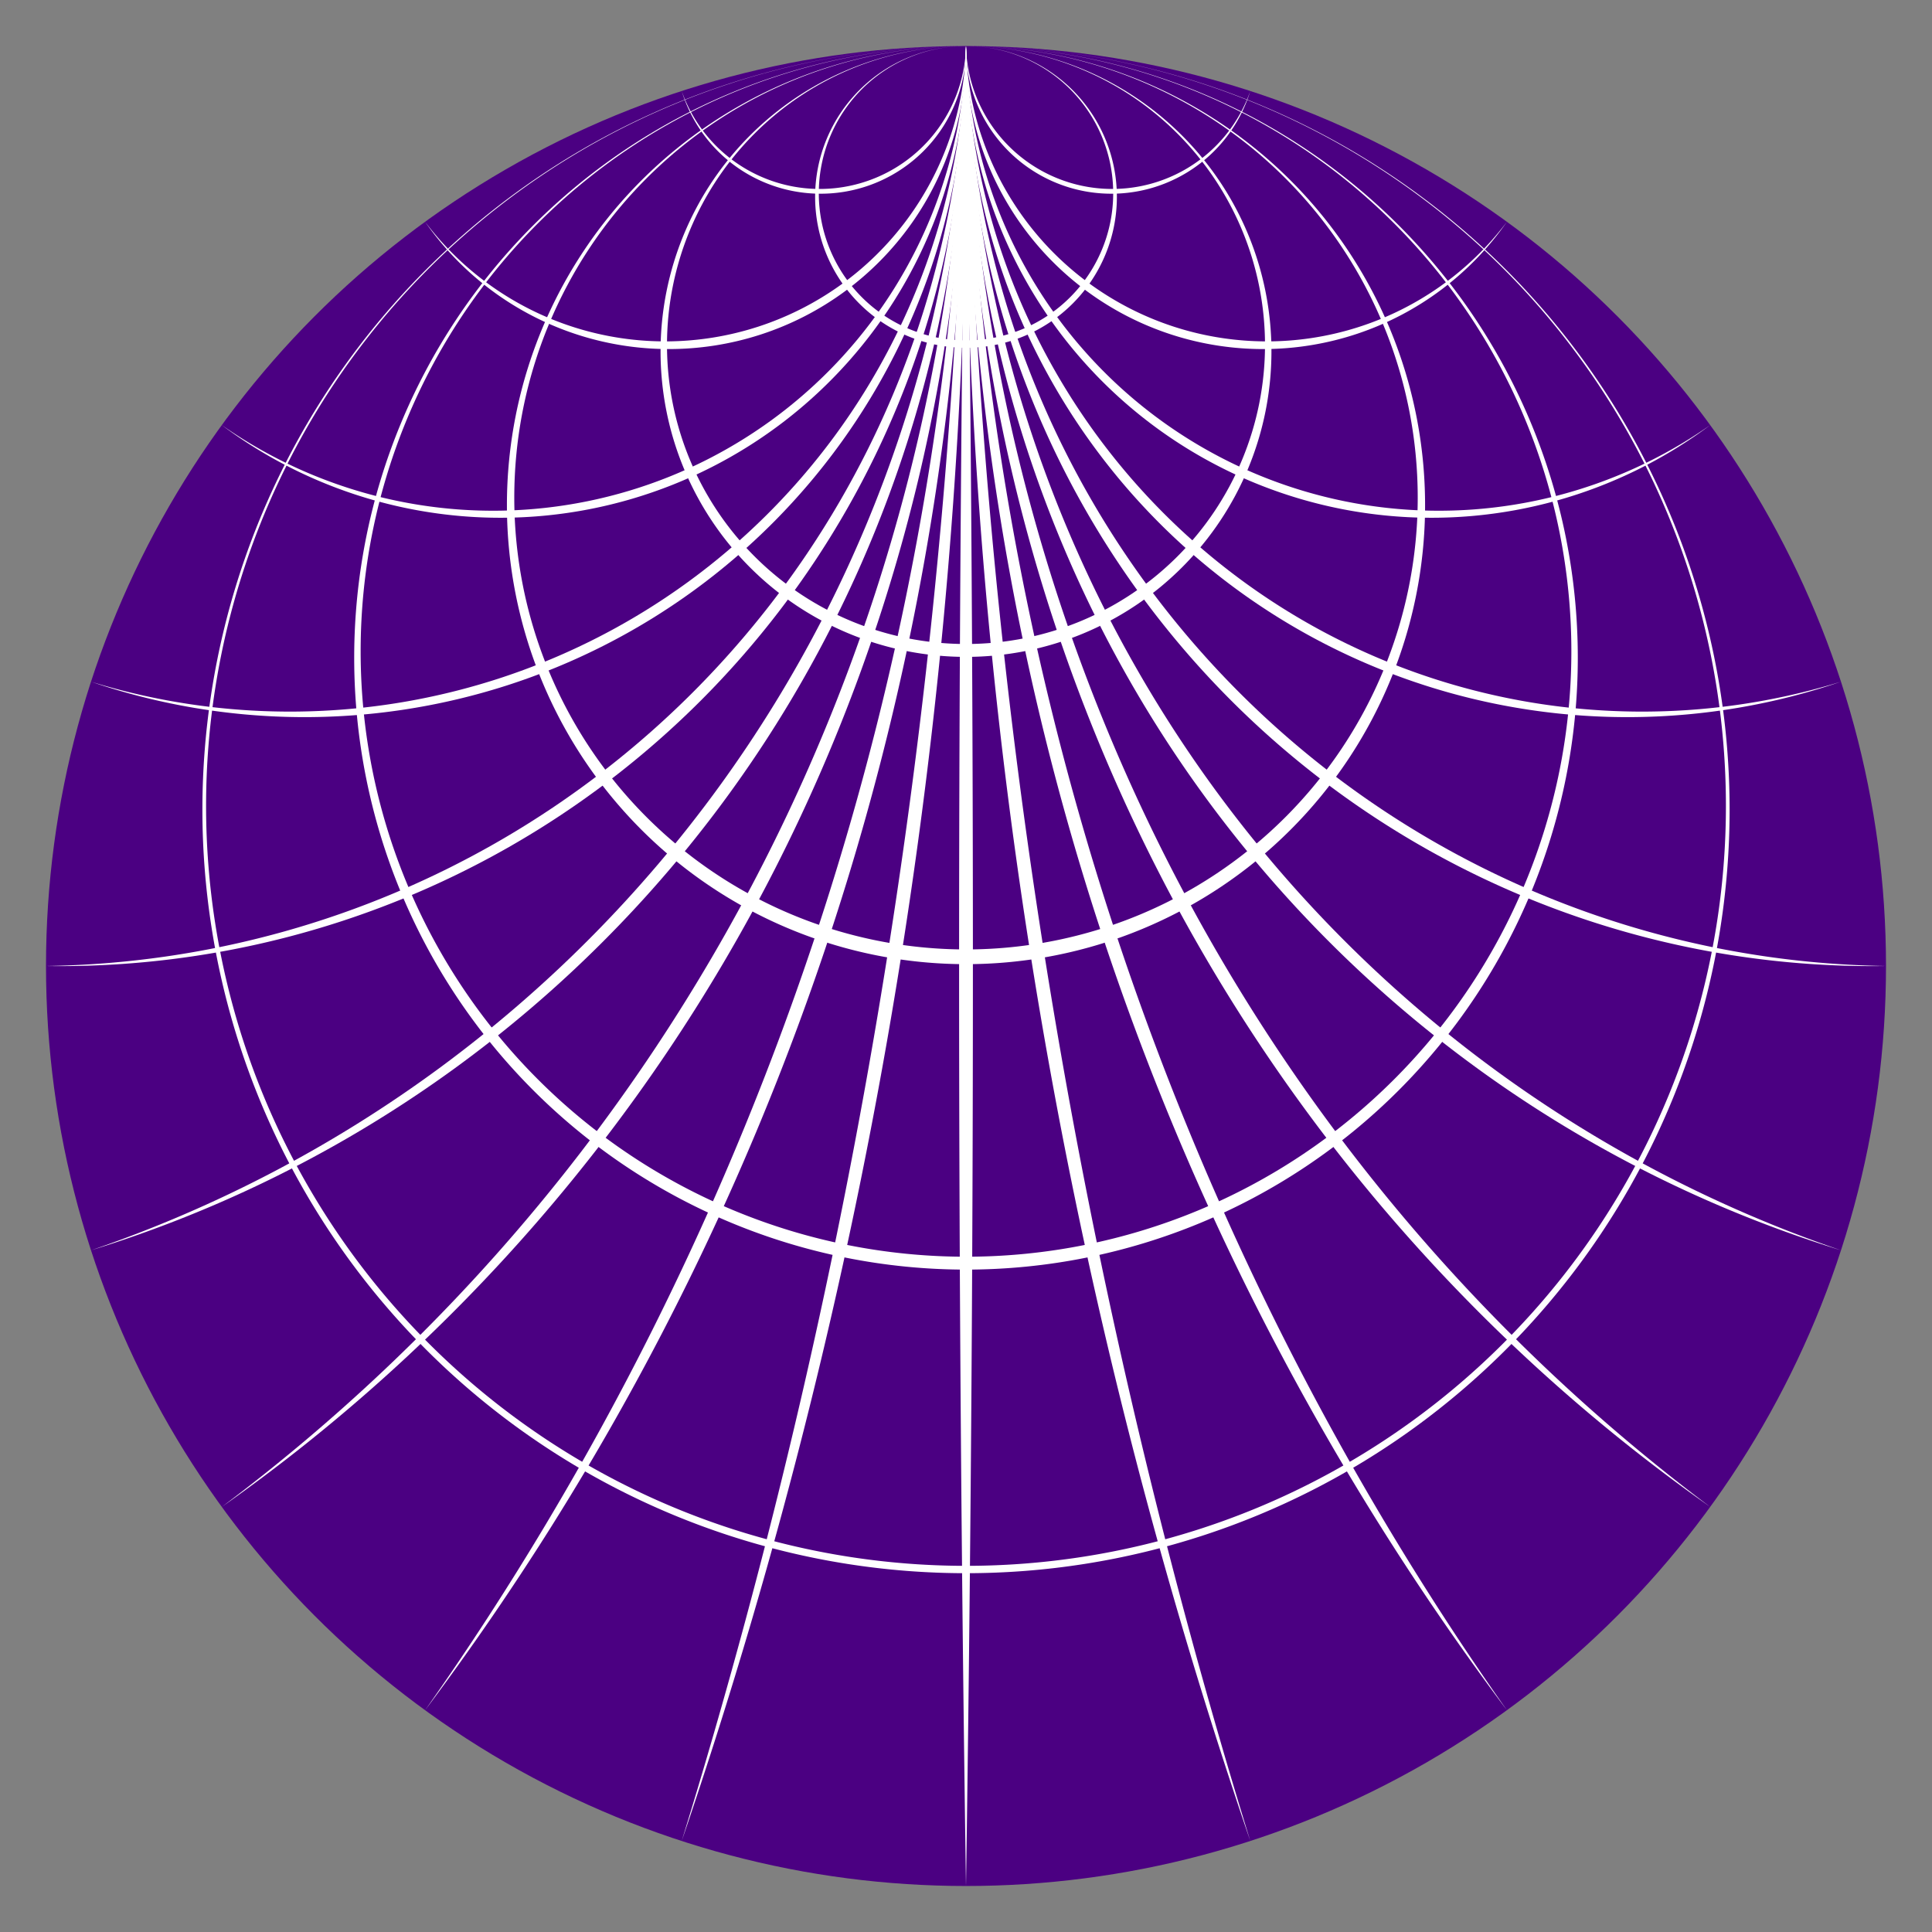 <?xml version="1.0" encoding="UTF-8"?>
<svg xmlns="http://www.w3.org/2000/svg" xmlns:xlink="http://www.w3.org/1999/xlink"
     width="800" height="800.0" viewBox="-1.05 -1.05 2.1 2.1">
<rect x="-1.05" y="-1.05" width="2.1" height="2.1" fill="#808080" stroke="none"/>
<defs>
</defs>
<circle cx="0" cy="0" r="1" stroke="black" stroke-width="0" fill="indigo" />
<path d="M-0.309,-0.951 A0.159,0.159,0,0,0,0.0,-1.0 A0.158,0.158,0,0,1,-0.309,-0.951 Z" fill="white" />
<path d="M-0.588,-0.809 A0.327,0.327,0,0,0,0.0,-1.0 A0.323,0.323,0,0,1,-0.588,-0.809 Z" fill="white" />
<path d="M-0.809,-0.588 A0.514,0.514,0,0,0,-1.1102230246251565e-16,-1.0 A0.506,0.506,0,0,1,-0.809,-0.588 Z" fill="white" />
<path d="M-0.951,-0.309 A0.735,0.735,0,0,0,4.440892098500626e-16,-1.0 A0.719,0.719,0,0,1,-0.951,-0.309 Z" fill="white" />
<path d="M-1,-0.0 A1.015,1.015,0,0,0,2.220446049250313e-16,-1 A0.985,0.985,0,0,1,-1.0,-1.1102230246251565e-16 Z" fill="white" />
<path d="M-0.951,0.309 A1.406,1.406,0,0,0,2.220446049250313e-16,-1 A1.349,1.349,0,0,1,-0.951,0.309 Z" fill="white" />
<path d="M-0.809,0.588 A2.022,2.022,0,0,0,0.0,-1 A1.907,1.907,0,0,1,-0.809,0.588 Z" fill="white" />
<path d="M-0.588,0.809 A3.227,3.227,0,0,0,-4.440892098500626e-16,-1 A2.942,2.942,0,0,1,-0.588,0.809 Z" fill="white" />
<path d="M-0.309,0.951 A6.975,6.975,0,0,0,1.7763568394002505e-15,-1 A5.768,5.768,0,0,1,-0.309,0.951 Z" fill="white" />
<path d="M1.4210854715202004e-14,-1 A66.672,66.672,0,0,1,1.4210854715202004e-14,1 A66.672,66.672,0,0,1,-1.4210854715202004e-14,-1 Z" fill="white" />
<path d="M0.309,0.951 A5.768,5.768,0,0,1,8.881784197001252e-16,-1 A6.975,6.975,0,0,0,0.309,0.951 Z" fill="white" />
<path d="M0.588,0.809 A2.942,2.942,0,0,1,0.0,-1 A3.227,3.227,0,0,0,0.588,0.809 Z" fill="white" />
<path d="M0.809,0.588 A1.907,1.907,0,0,1,2.220446049250313e-16,-1 A2.022,2.022,0,0,0,0.809,0.588 Z" fill="white" />
<path d="M0.951,0.309 A1.349,1.349,0,0,1,-2.220446049250313e-16,-1.0 A1.406,1.406,0,0,0,0.951,0.309 Z" fill="white" />
<path d="M1,1.1102230246251565e-16 A0.985,0.985,0,0,1,0.0,-1 A1.015,1.015,0,0,0,1,4.440892098500626e-16 Z" fill="white" />
<path d="M0.951,-0.309 A0.719,0.719,0,0,1,0.0,-1 A0.735,0.735,0,0,0,0.951,-0.309 Z" fill="white" />
<path d="M0.809,-0.588 A0.506,0.506,0,0,1,0.0,-1.0 A0.514,0.514,0,0,0,0.809,-0.588 Z" fill="white" />
<path d="M0.588,-0.809 A0.323,0.323,0,0,1,-1.6653345369377348e-16,-1.0 A0.327,0.327,0,0,0,0.588,-0.809 Z" fill="white" />
<path d="M0.309,-0.951 A0.158,0.158,0,0,1,1.3877787807814457e-16,-1.0 A0.159,0.159,0,0,0,0.309,-0.951 Z" fill="white" />
<path d="M0.826,-0.174 A0.826,0.826,0,0,0,-0.826,-0.174 A0.826,0.826,0,0,0,0.826,-0.174 L0.83,-0.17 A0.83,0.83,0,1,1,-0.83,-0.17 A0.83,0.83,0,1,1,0.83,-0.17 Z" fill="white" />
<path d="M0.658,-0.342 A0.658,0.658,0,0,0,-0.658,-0.342 A0.658,0.658,0,0,0,0.658,-0.342 L0.665,-0.335 A0.665,0.665,0,1,1,-0.665,-0.335 A0.665,0.665,0,1,1,0.665,-0.335 Z" fill="white" />
<path d="M0.491,-0.509 A0.491,0.491,0,0,0,-0.491,-0.509 A0.491,0.491,0,0,0,0.491,-0.509 L0.499,-0.501 A0.499,0.499,0,1,1,-0.499,-0.501 A0.499,0.499,0,1,1,0.499,-0.501 Z" fill="white" />
<path d="M0.325,-0.675 A0.325,0.325,0,0,0,-0.325,-0.675 A0.325,0.325,0,0,0,0.325,-0.675 L0.332,-0.668 A0.332,0.332,0,1,1,-0.332,-0.668 A0.332,0.332,0,1,1,0.332,-0.668 Z" fill="white" />
<path d="M0.16,-0.84 A0.16,0.16,0,0,0,-0.16,-0.84 A0.16,0.16,0,0,0,0.16,-0.84 L0.164,-0.836 A0.164,0.164,0,1,1,-0.164,-0.836 A0.164,0.164,0,1,1,0.164,-0.836 Z" fill="white" />
</svg>